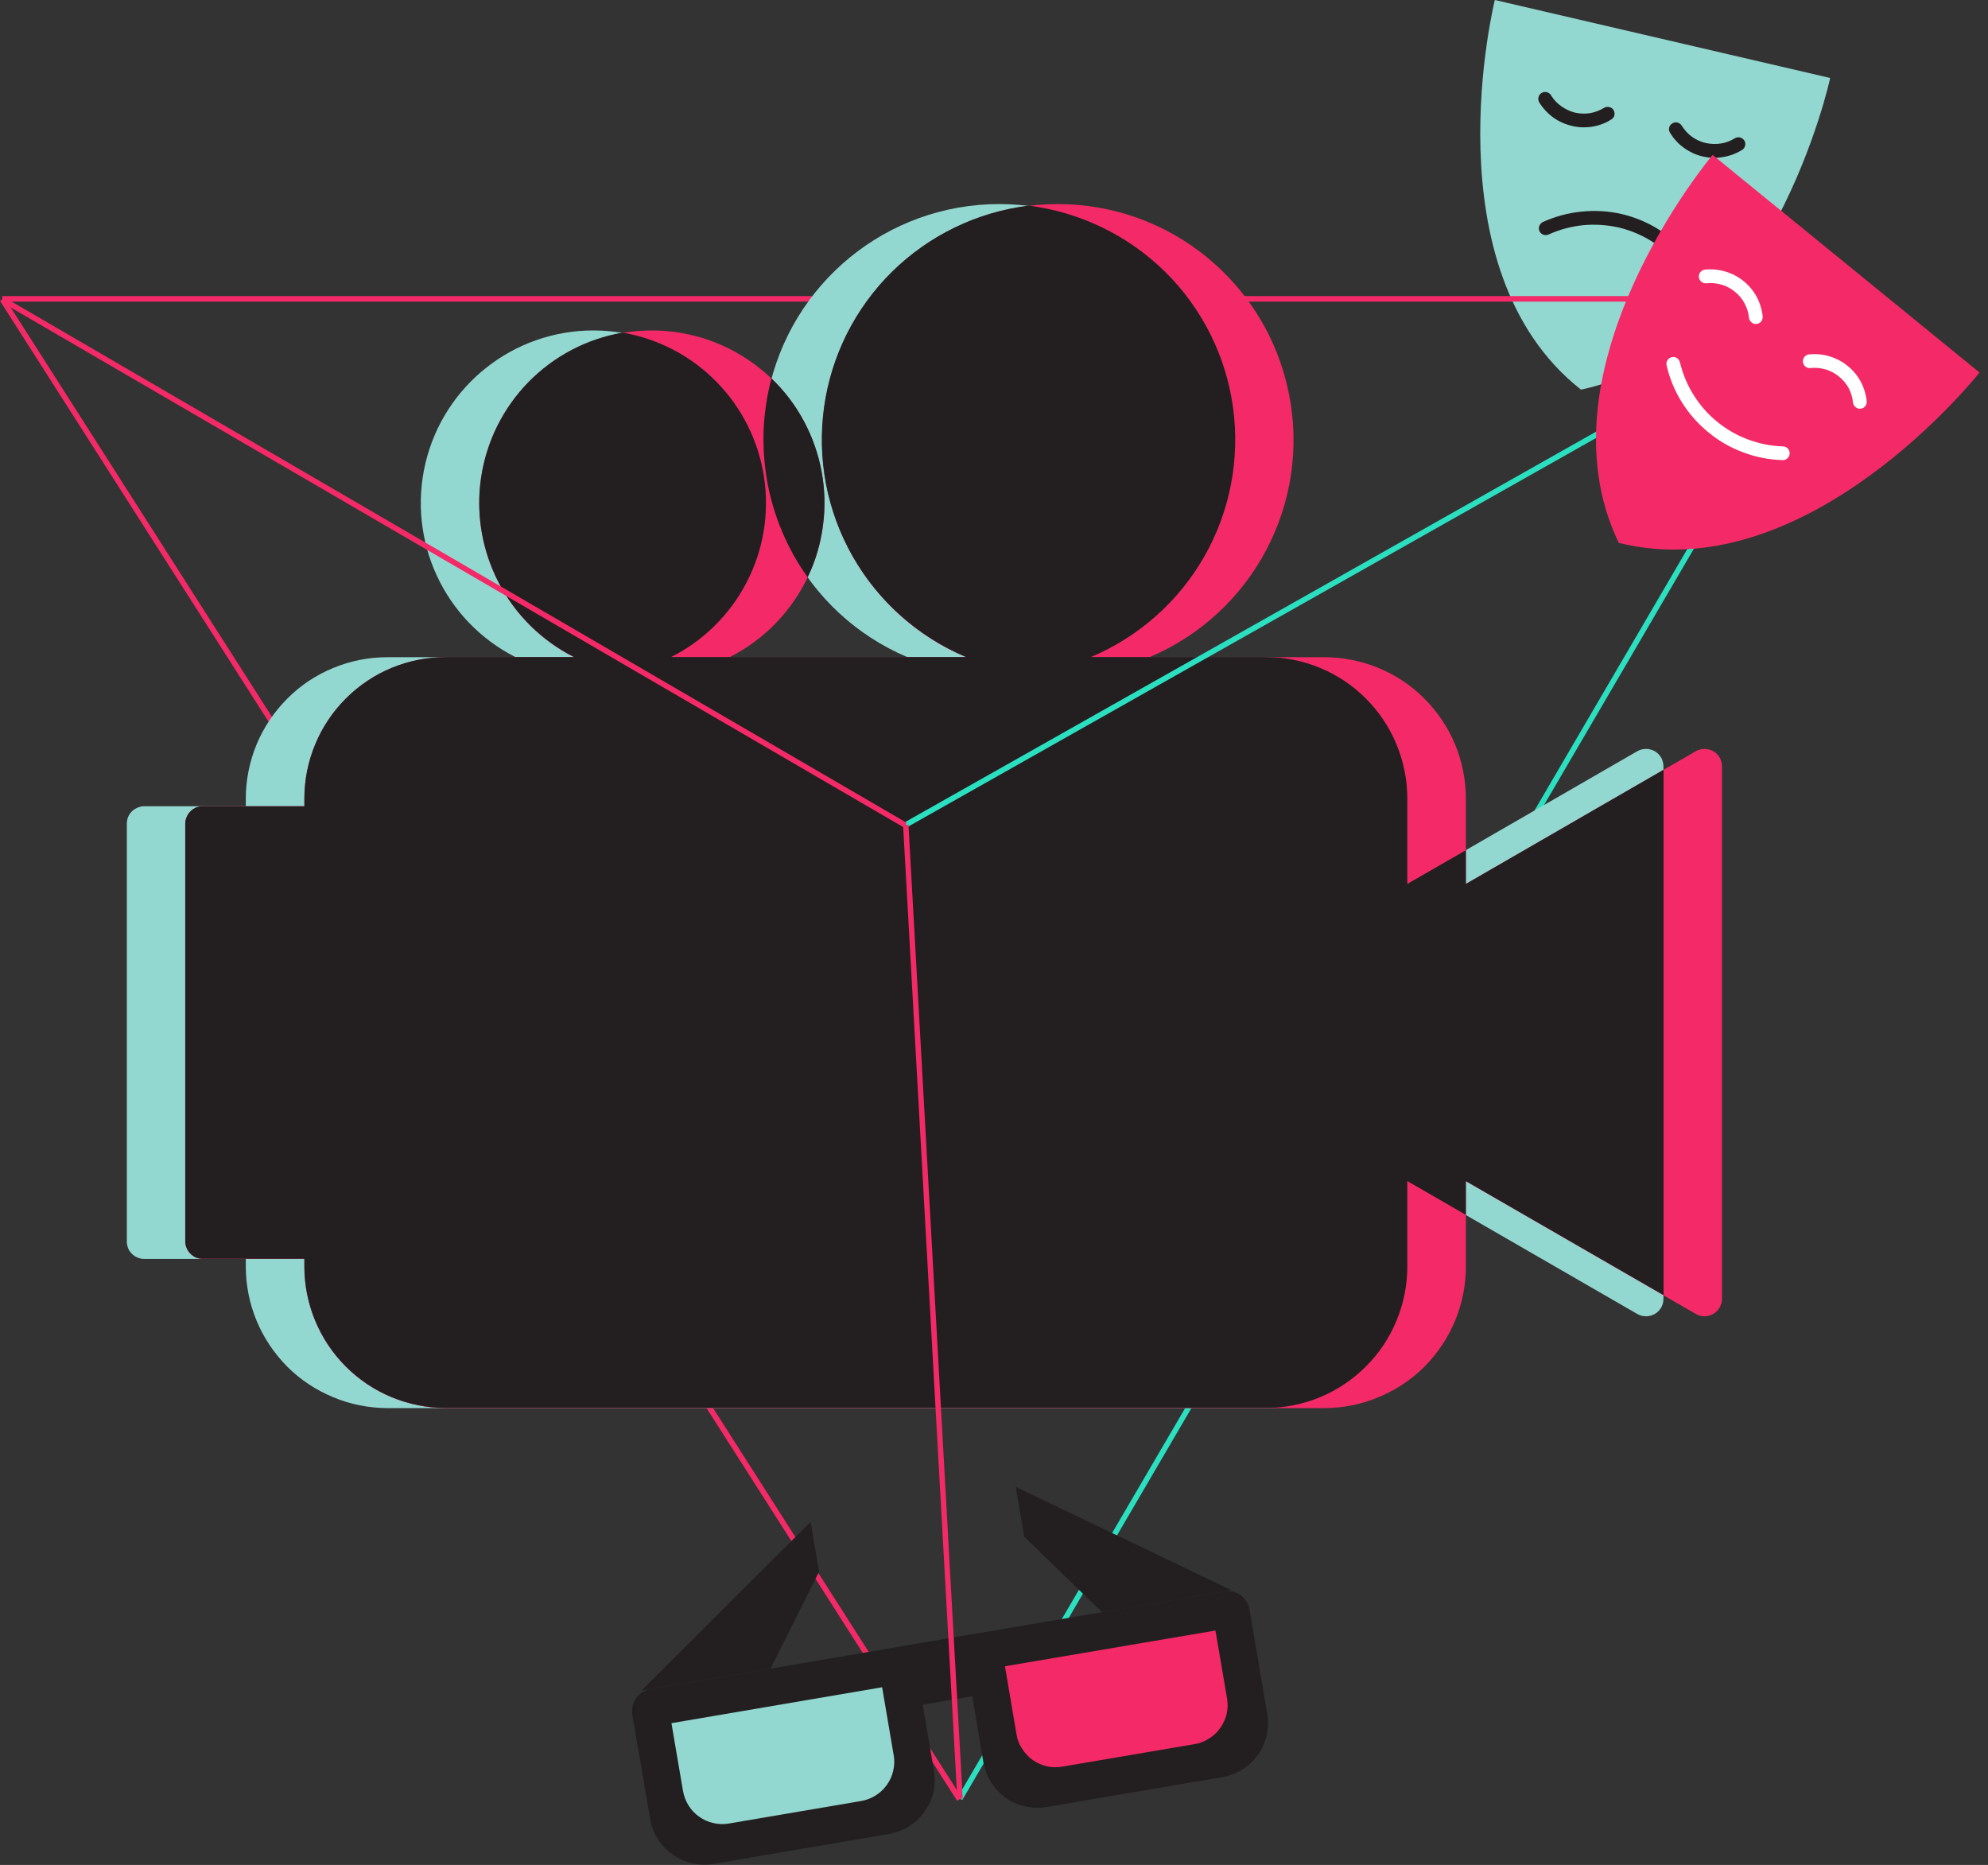 <svg version="1.2" baseProfile="tiny-ps" xmlns="http://www.w3.org/2000/svg" viewBox="0 0 129 121" width="129" height="121">
	<rect x="0" y="0" width="129" height="121" fill="#333333" stroke="none"/>
	<title>casting-svg</title>
	<style>
		tspan { white-space:pre }
		.shp0 { fill: #93d8d0 } 
		.shp1 { fill: #231f20 } 
		.shp2 { fill: #f42a68 } 
		.shp3 { fill: #2be0c1 } 
		.shp4 { fill: #ffffff } 
	</style>
	<g id="Layer">
		<g id="Layer">
			<g id="Layer">
				<path id="Layer" class="shp0" d="M118.76 5.06L107.88 2.53L97 0C97 0 92.65 17.46 102.59 25.28C114.96 22.65 118.76 5.06 118.76 5.06Z" />
				<g id="Layer">
					<path id="Layer" class="shp1" d="M111.27 10.24C111.2 10.24 111.14 10.24 111.07 10.23C111.01 10.23 110.94 10.22 110.88 10.22C110.81 10.21 110.75 10.2 110.68 10.19C110.62 10.18 110.55 10.16 110.49 10.15C110.27 10.1 110.06 10.03 109.86 9.94C109.66 9.84 109.46 9.73 109.28 9.6C109.1 9.47 108.93 9.33 108.78 9.16C108.63 9 108.49 8.82 108.38 8.63C108.31 8.53 108.28 8.41 108.31 8.29C108.33 8.17 108.41 8.07 108.51 8.01C108.61 7.94 108.74 7.92 108.85 7.95C108.97 7.98 109.07 8.06 109.13 8.16C109.31 8.44 109.53 8.69 109.8 8.88C110.07 9.07 110.37 9.21 110.69 9.28C111.01 9.35 111.35 9.36 111.67 9.31C112 9.26 112.31 9.14 112.59 8.96C112.69 8.91 112.81 8.89 112.92 8.92C113.03 8.95 113.12 9.02 113.19 9.12C113.25 9.21 113.27 9.33 113.24 9.44C113.22 9.56 113.15 9.65 113.06 9.72C112.92 9.8 112.78 9.88 112.64 9.94C112.5 10.01 112.35 10.06 112.2 10.1C112.05 10.15 111.89 10.18 111.74 10.2C111.58 10.23 111.43 10.24 111.27 10.24Z" />
				</g>
				<g id="Layer">
					<path id="Layer" class="shp1" d="M102.78 8.26C102.72 8.26 102.65 8.26 102.59 8.26C102.52 8.25 102.46 8.25 102.39 8.24C102.33 8.23 102.26 8.22 102.2 8.21C102.14 8.2 102.07 8.19 102.01 8.17C101.79 8.12 101.58 8.05 101.38 7.96C101.17 7.87 100.98 7.76 100.8 7.63C100.62 7.5 100.45 7.35 100.3 7.19C100.15 7.03 100.01 6.85 99.89 6.66C99.83 6.56 99.8 6.44 99.83 6.32C99.85 6.2 99.92 6.1 100.03 6.03C100.13 5.97 100.25 5.95 100.37 5.98C100.49 6.01 100.59 6.08 100.65 6.19C100.82 6.47 101.05 6.71 101.32 6.9C101.59 7.09 101.89 7.23 102.21 7.31C102.53 7.38 102.86 7.39 103.19 7.34C103.51 7.28 103.82 7.16 104.1 6.99C104.2 6.93 104.32 6.92 104.43 6.95C104.55 6.97 104.64 7.04 104.7 7.14C104.76 7.24 104.78 7.36 104.76 7.47C104.74 7.58 104.67 7.68 104.57 7.74C104.44 7.83 104.3 7.9 104.16 7.97C104.01 8.03 103.87 8.09 103.72 8.13C103.56 8.17 103.41 8.21 103.26 8.23C103.1 8.25 102.94 8.26 102.79 8.26L102.78 8.26Z" />
				</g>
				<g id="Layer">
					<path id="Layer" class="shp1" d="M109.26 17.34C109.23 17.34 109.2 17.34 109.16 17.33C109.13 17.32 109.1 17.31 109.07 17.3C109.04 17.28 109.01 17.26 108.98 17.24C108.96 17.22 108.93 17.2 108.91 17.17C108.42 16.57 107.83 16.06 107.17 15.65C106.51 15.24 105.79 14.94 105.04 14.76C104.28 14.59 103.5 14.54 102.73 14.61C101.96 14.69 101.2 14.89 100.5 15.21C100.39 15.26 100.27 15.27 100.16 15.23C100.05 15.2 99.95 15.11 99.9 15.01C99.85 14.9 99.84 14.78 99.88 14.67C99.92 14.56 100 14.47 100.1 14.41C100.9 14.05 101.75 13.81 102.63 13.73C103.5 13.64 104.38 13.69 105.24 13.89C106.09 14.09 106.91 14.43 107.65 14.9C108.4 15.36 109.06 15.94 109.62 16.62C109.67 16.69 109.7 16.77 109.71 16.85C109.72 16.93 109.7 17.02 109.66 17.09C109.63 17.17 109.57 17.23 109.5 17.27C109.43 17.32 109.35 17.34 109.26 17.34L109.26 17.34Z" />
				</g>
			</g>
			<g id="Layer">
				<path id="Layer" class="shp2" d="M0 19.52L0.3 19.33L62.41 116.64L62.11 116.84L0 19.52Z" />
			</g>
			<g id="Layer">
				<path id="Layer" class="shp2" d="M0.15 19.21L119.2 19.21L119.2 19.57L0.15 19.57L0.15 19.21Z" />
			</g>
			<g id="Layer">
				<path id="Layer" class="shp3" d="M62.14 116.61L119.05 19.27L119.36 19.45L62.44 116.79L62.14 116.61Z" />
			</g>
			<g id="Layer">
				<g id="Layer">
					<path id="Layer" fill-rule="evenodd" class="shp0" d="M107.38 48.74C107.46 48.79 107.54 48.85 107.61 48.92C107.68 48.99 107.74 49.07 107.79 49.15C107.84 49.24 107.88 49.33 107.9 49.43C107.93 49.52 107.94 49.62 107.94 49.72L107.94 84.27C107.94 84.47 107.89 84.67 107.79 84.84C107.69 85.01 107.55 85.15 107.38 85.25C107.2 85.35 107.01 85.4 106.81 85.4C106.61 85.4 106.41 85.35 106.24 85.25L91.32 76.64L91.32 82.18C91.32 83.38 91.08 84.58 90.62 85.69C90.16 86.8 89.48 87.81 88.63 88.67C87.78 89.52 86.77 90.19 85.66 90.65C84.54 91.12 83.35 91.35 82.15 91.36L25.13 91.36C23.92 91.35 22.73 91.12 21.62 90.65C20.5 90.19 19.49 89.52 18.64 88.67C17.79 87.81 17.11 86.8 16.65 85.69C16.19 84.58 15.95 83.38 15.95 82.18L15.95 81.68L9.36 81.68C9.21 81.68 9.06 81.65 8.93 81.59C8.79 81.54 8.66 81.45 8.56 81.35C8.45 81.24 8.37 81.12 8.31 80.98C8.26 80.84 8.23 80.69 8.23 80.55L8.23 53.45C8.23 53.3 8.26 53.15 8.31 53.01C8.37 52.87 8.45 52.75 8.56 52.64C8.66 52.54 8.79 52.46 8.93 52.4C9.06 52.34 9.21 52.31 9.36 52.31L15.95 52.31L15.95 51.81C15.95 50.61 16.19 49.41 16.65 48.3C17.11 47.19 17.79 46.18 18.64 45.33C19.49 44.47 20.5 43.8 21.62 43.34C22.73 42.88 23.92 42.64 25.13 42.64L33.46 42.64C28.83 40.3 26.41 35.09 27.61 30.04C28.81 25 33.32 21.44 38.5 21.44C43.69 21.44 48.2 25 49.4 30.04C50.6 35.09 48.18 40.3 43.55 42.64L58.89 42.64C52.19 39.81 48.4 32.64 49.84 25.51C51.29 18.37 57.56 13.24 64.84 13.24C72.12 13.24 78.39 18.37 79.84 25.51C81.28 32.64 77.49 39.81 70.79 42.64L82.15 42.64C83.35 42.64 84.54 42.88 85.66 43.34C86.77 43.8 87.78 44.47 88.63 45.33C89.48 46.18 90.16 47.19 90.62 48.3C91.08 49.41 91.32 50.61 91.32 51.81L91.32 57.35L106.24 48.74C106.33 48.69 106.42 48.65 106.51 48.63C106.61 48.6 106.71 48.59 106.81 48.59C106.91 48.59 107.01 48.6 107.1 48.63C107.2 48.65 107.29 48.69 107.38 48.74ZM76.89 54.58C77.19 54.58 77.48 54.46 77.69 54.25C77.91 54.03 78.03 53.75 78.03 53.44C78.03 53.14 77.91 52.86 77.69 52.64C77.48 52.43 77.19 52.31 76.89 52.31L69.92 52.31C69.62 52.31 69.33 52.43 69.12 52.64C68.91 52.86 68.79 53.14 68.79 53.44C68.79 53.75 68.91 54.03 69.12 54.25C69.33 54.46 69.62 54.58 69.92 54.58L76.89 54.58L76.89 54.58Z" />
				</g>
				<g id="Layer">
					<path id="Layer" class="shp2" d="M111.17 48.74C111.09 48.69 110.99 48.65 110.9 48.63C110.8 48.6 110.7 48.59 110.6 48.59C110.51 48.59 110.41 48.6 110.31 48.63C110.22 48.65 110.12 48.69 110.04 48.74L95.12 57.35L95.12 51.81C95.12 50.61 94.88 49.41 94.42 48.3C93.96 47.19 93.28 46.18 92.43 45.33C91.58 44.47 90.57 43.8 89.45 43.34C88.34 42.88 87.15 42.64 85.94 42.64L74.58 42.64C81.29 39.81 85.08 32.64 83.63 25.51C82.19 18.37 75.92 13.24 68.64 13.24C61.36 13.24 55.08 18.37 53.64 25.51C52.2 32.64 55.98 39.81 62.69 42.64L47.34 42.64C51.97 40.3 54.4 35.09 53.19 30.04C51.99 25 47.49 21.44 42.3 21.44C37.11 21.44 32.6 25 31.4 30.04C30.2 35.09 32.62 40.3 37.25 42.64L28.92 42.64C27.72 42.64 26.53 42.88 25.41 43.34C24.3 43.8 23.29 44.47 22.44 45.33C21.59 46.18 20.91 47.19 20.45 48.3C19.99 49.41 19.75 50.61 19.75 51.81L19.75 52.31L13.16 52.31C13.01 52.31 12.86 52.34 12.72 52.4C12.59 52.46 12.46 52.54 12.36 52.64C12.25 52.75 12.17 52.87 12.11 53.01C12.05 53.15 12.02 53.3 12.02 53.45L12.02 80.55C12.02 80.69 12.05 80.84 12.11 80.98C12.17 81.12 12.25 81.24 12.36 81.35C12.46 81.45 12.59 81.54 12.72 81.59C12.86 81.65 13.01 81.68 13.16 81.68L19.75 81.68L19.75 82.18C19.75 83.38 19.99 84.58 20.45 85.69C20.91 86.8 21.59 87.81 22.44 88.67C23.29 89.52 24.3 90.19 25.41 90.65C26.53 91.12 27.72 91.35 28.92 91.36L85.94 91.36C87.15 91.35 88.34 91.12 89.45 90.65C90.57 90.19 91.58 89.52 92.43 88.67C93.28 87.81 93.96 86.8 94.42 85.69C94.88 84.58 95.12 83.38 95.12 82.18L95.12 76.64L110.04 85.25C110.21 85.35 110.4 85.4 110.6 85.4C110.8 85.4 111 85.35 111.17 85.25C111.34 85.15 111.48 85.01 111.58 84.84C111.68 84.66 111.74 84.47 111.74 84.27L111.74 49.72C111.74 49.62 111.72 49.52 111.7 49.43C111.67 49.33 111.64 49.24 111.59 49.15C111.54 49.07 111.48 48.99 111.41 48.92C111.34 48.85 111.26 48.79 111.17 48.74L111.17 48.74Z" />
				</g>
				<g id="Layer">
					<g id="Layer">
						<path id="Layer" class="shp1" d="M52.41 37.45C52.92 36.4 53.25 35.27 53.4 34.11C53.56 32.95 53.53 31.78 53.32 30.62C53.11 29.47 52.72 28.36 52.17 27.33C51.62 26.3 50.91 25.36 50.06 24.55C49.77 25.65 49.6 26.77 49.55 27.9C49.51 29.02 49.59 30.16 49.79 31.27C49.99 32.38 50.32 33.47 50.76 34.51C51.2 35.55 51.75 36.54 52.41 37.45L52.41 37.45Z" />
					</g>
					<path id="Layer" class="shp1" d="M95.12 57.35L95.12 55.16L91.32 57.35L91.32 51.81C91.32 50.6 91.08 49.41 90.62 48.3C90.16 47.18 89.48 46.17 88.63 45.32C87.78 44.47 86.77 43.79 85.65 43.33C84.54 42.87 83.35 42.63 82.14 42.63L70.79 42.63C73.89 41.32 76.48 39.03 78.15 36.1C79.82 33.17 80.47 29.77 80.01 26.43C79.55 23.09 78 20 75.6 17.63C73.2 15.27 70.08 13.76 66.74 13.34C63.39 13.76 60.28 15.27 57.88 17.63C55.48 20 53.93 23.09 53.47 26.43C53.01 29.77 53.66 33.17 55.33 36.1C57 39.03 59.59 41.32 62.69 42.63L43.55 42.63C45.65 41.57 47.37 39.87 48.45 37.78C49.54 35.68 49.93 33.3 49.58 30.97C49.23 28.64 48.16 26.48 46.51 24.79C44.86 23.1 42.72 21.98 40.4 21.58C38.08 21.98 35.94 23.1 34.29 24.79C32.64 26.48 31.57 28.64 31.22 30.97C30.87 33.3 31.27 35.68 32.35 37.78C33.43 39.87 35.15 41.57 37.25 42.63L28.92 42.63C27.72 42.63 26.53 42.87 25.41 43.33C24.3 43.79 23.29 44.47 22.44 45.32C21.59 46.17 20.91 47.18 20.45 48.3C19.99 49.41 19.75 50.6 19.75 51.81L19.75 52.31L13.16 52.31C13.01 52.31 12.86 52.34 12.72 52.39C12.59 52.45 12.46 52.53 12.36 52.64C12.25 52.74 12.17 52.87 12.11 53.01C12.05 53.14 12.02 53.29 12.02 53.44L12.02 80.54C12.02 80.69 12.05 80.84 12.11 80.97C12.17 81.11 12.25 81.24 12.36 81.34C12.46 81.45 12.59 81.53 12.72 81.59C12.86 81.64 13.01 81.67 13.16 81.67L19.75 81.67L19.75 82.17C19.75 83.38 19.99 84.57 20.45 85.68C20.91 86.8 21.59 87.81 22.44 88.66C23.29 89.51 24.3 90.19 25.41 90.65C26.53 91.11 27.72 91.35 28.92 91.35L82.15 91.35C83.35 91.35 84.55 91.11 85.66 90.65C86.77 90.19 87.78 89.51 88.63 88.66C89.49 87.81 90.16 86.8 90.62 85.68C91.08 84.57 91.32 83.38 91.32 82.17L91.32 76.63L95.12 78.82L95.12 76.63L107.95 84.03L107.95 49.94L95.12 57.35Z" />
				</g>
			</g>
			<g id="Layer">
				<g id="Layer">
					<path id="Layer" class="shp1" d="M41.62 109.69L52.6 98.74L53.15 101.96L50 108.26L41.62 109.69Z" />
				</g>
				<g id="Layer">
					<path id="Layer" class="shp1" d="M79.9 103.17L65.91 96.47L66.46 99.7L71.51 104.6L79.9 103.17Z" />
				</g>
				<g id="Layer">
					<path id="Layer" class="shp1" d="M79.43 103.25L63.56 105.95L62.42 106.14L59.21 106.69L58.69 106.78L42.21 109.59C42.02 109.62 41.85 109.69 41.69 109.79C41.53 109.89 41.39 110.02 41.28 110.17C41.17 110.33 41.09 110.5 41.05 110.69C41.01 110.87 41 111.06 41.03 111.25L42.19 118.02C42.26 118.48 42.43 118.92 42.68 119.31C42.93 119.71 43.25 120.05 43.64 120.32C44.02 120.59 44.45 120.79 44.9 120.89C45.36 120.99 45.83 121.01 46.29 120.93L57.69 118.99C58.15 118.91 58.59 118.74 58.99 118.49C59.39 118.24 59.73 117.92 60 117.53C60.27 117.15 60.46 116.72 60.57 116.27C60.67 115.81 60.68 115.34 60.6 114.88L59.88 110.6L63.09 110.06L63.81 114.33C63.89 114.79 64.06 115.23 64.31 115.63C64.56 116.02 64.88 116.37 65.26 116.64C65.64 116.91 66.08 117.1 66.53 117.2C66.99 117.31 67.46 117.32 67.92 117.24L79.32 115.3C79.78 115.22 80.22 115.05 80.62 114.8C81.01 114.55 81.36 114.23 81.63 113.85C81.9 113.47 82.09 113.04 82.19 112.58C82.3 112.12 82.31 111.65 82.23 111.19L81.08 104.42C81.05 104.24 80.98 104.06 80.88 103.9C80.78 103.74 80.65 103.6 80.5 103.49C80.34 103.39 80.17 103.31 79.99 103.26C79.8 103.22 79.61 103.22 79.43 103.25Z" />
				</g>
				<g id="Layer">
					<path id="Layer" class="shp0" d="M57.24 109.47L57.99 113.87C58.05 114.2 58.04 114.55 57.96 114.88C57.89 115.21 57.75 115.52 57.55 115.8C57.36 116.07 57.11 116.31 56.82 116.49C56.53 116.67 56.21 116.79 55.88 116.85L47.3 118.31C46.97 118.37 46.62 118.36 46.29 118.28C45.96 118.21 45.65 118.07 45.37 117.87C45.1 117.68 44.86 117.43 44.68 117.14C44.5 116.85 44.38 116.53 44.32 116.2L43.57 111.8L57.24 109.47Z" />
				</g>
				<g id="Layer">
					<path id="Layer" class="shp2" d="M78.87 105.79L79.62 110.18C79.68 110.52 79.67 110.86 79.6 111.19C79.52 111.52 79.38 111.83 79.18 112.11C78.99 112.39 78.74 112.62 78.45 112.8C78.17 112.98 77.85 113.11 77.51 113.16L68.93 114.62C68.6 114.68 68.26 114.67 67.93 114.6C67.6 114.52 67.28 114.38 67.01 114.19C66.73 113.99 66.5 113.74 66.32 113.45C66.13 113.17 66.01 112.85 65.96 112.51L65.21 108.11L78.87 105.79Z" />
				</g>
			</g>
			<g id="Layer">
				<path id="Layer" class="shp3" d="M58.69 53.36L119.14 19.21L119.32 19.52L58.86 53.67L58.69 53.36Z" />
			</g>
			<g id="Layer">
				<path id="Layer" class="shp2" d="M128.45 24.17L119.79 17.11L111.13 10.05C111.13 10.05 99.55 23.82 105.04 35.22C117.31 38.29 128.45 24.17 128.45 24.17Z" />
				<g id="Layer">
					<path id="Layer" class="shp4" d="M113.93 21.02C113.88 21.02 113.83 21.01 113.77 20.99C113.72 20.97 113.68 20.94 113.64 20.9C113.6 20.87 113.56 20.82 113.54 20.77C113.51 20.73 113.5 20.67 113.49 20.62C113.46 20.29 113.36 19.97 113.2 19.68C113.05 19.39 112.84 19.14 112.58 18.93C112.33 18.72 112.03 18.56 111.72 18.47C111.4 18.38 111.07 18.34 110.74 18.38C110.62 18.39 110.5 18.36 110.41 18.29C110.31 18.21 110.25 18.1 110.24 17.98C110.23 17.86 110.26 17.74 110.34 17.65C110.42 17.56 110.53 17.5 110.65 17.49C111.09 17.45 111.54 17.49 111.97 17.62C112.4 17.75 112.8 17.96 113.14 18.24C113.49 18.52 113.78 18.87 113.99 19.26C114.2 19.65 114.33 20.08 114.38 20.53C114.38 20.59 114.38 20.65 114.36 20.7C114.34 20.76 114.32 20.81 114.28 20.86C114.24 20.9 114.2 20.94 114.14 20.97C114.09 20.99 114.04 21.01 113.98 21.02L113.93 21.02Z" />
				</g>
				<g id="Layer">
					<path id="Layer" class="shp4" d="M120.69 26.52C120.63 26.52 120.58 26.51 120.53 26.49C120.48 26.47 120.43 26.44 120.39 26.4C120.35 26.37 120.31 26.32 120.29 26.27C120.26 26.23 120.25 26.17 120.24 26.12C120.21 25.79 120.11 25.47 119.96 25.18C119.8 24.89 119.59 24.64 119.33 24.43C119.08 24.22 118.78 24.06 118.47 23.97C118.15 23.88 117.82 23.84 117.49 23.88C117.37 23.89 117.25 23.86 117.16 23.79C117.06 23.71 117 23.6 116.99 23.48C116.98 23.36 117.02 23.24 117.09 23.15C117.17 23.06 117.28 23 117.4 22.99C117.85 22.95 118.3 22.99 118.72 23.12C119.15 23.25 119.55 23.46 119.89 23.74C120.24 24.02 120.53 24.37 120.74 24.76C120.95 25.15 121.08 25.58 121.13 26.03C121.13 26.09 121.13 26.15 121.11 26.2C121.1 26.26 121.07 26.31 121.03 26.35C120.99 26.4 120.95 26.44 120.9 26.47C120.84 26.49 120.79 26.51 120.73 26.51L120.69 26.52Z" />
				</g>
				<g id="Layer">
					<path id="Layer" class="shp4" d="M115.68 29.85C114.8 29.83 113.94 29.66 113.12 29.35C112.3 29.05 111.53 28.61 110.86 28.05C110.18 27.5 109.6 26.84 109.13 26.09C108.67 25.35 108.33 24.54 108.14 23.68C108.12 23.57 108.14 23.45 108.21 23.36C108.27 23.26 108.37 23.2 108.49 23.17C108.6 23.15 108.72 23.17 108.82 23.23C108.91 23.3 108.98 23.39 109.01 23.51C109.19 24.26 109.49 24.98 109.9 25.63C110.31 26.29 110.82 26.87 111.42 27.36C112.02 27.85 112.69 28.24 113.42 28.51C114.14 28.78 114.9 28.94 115.68 28.96L115.71 28.96C115.82 28.97 115.93 29.02 116.01 29.1C116.09 29.18 116.13 29.29 116.13 29.41C116.13 29.52 116.09 29.63 116.01 29.71C115.93 29.8 115.82 29.85 115.71 29.85L115.68 29.85Z" />
				</g>
			</g>
			<g id="Layer">
				<path id="Layer" class="shp2" d="M58.6 53.53L58.95 53.51L62.47 116.7L62.12 116.72L58.6 53.53Z" />
			</g>
			<g id="Layer">
				<path id="Layer" class="shp2" d="M0.06 19.58L0.24 19.27L58.83 53.38L58.66 53.69L0.06 19.58Z" />
			</g>
		</g>
	</g>
</svg>